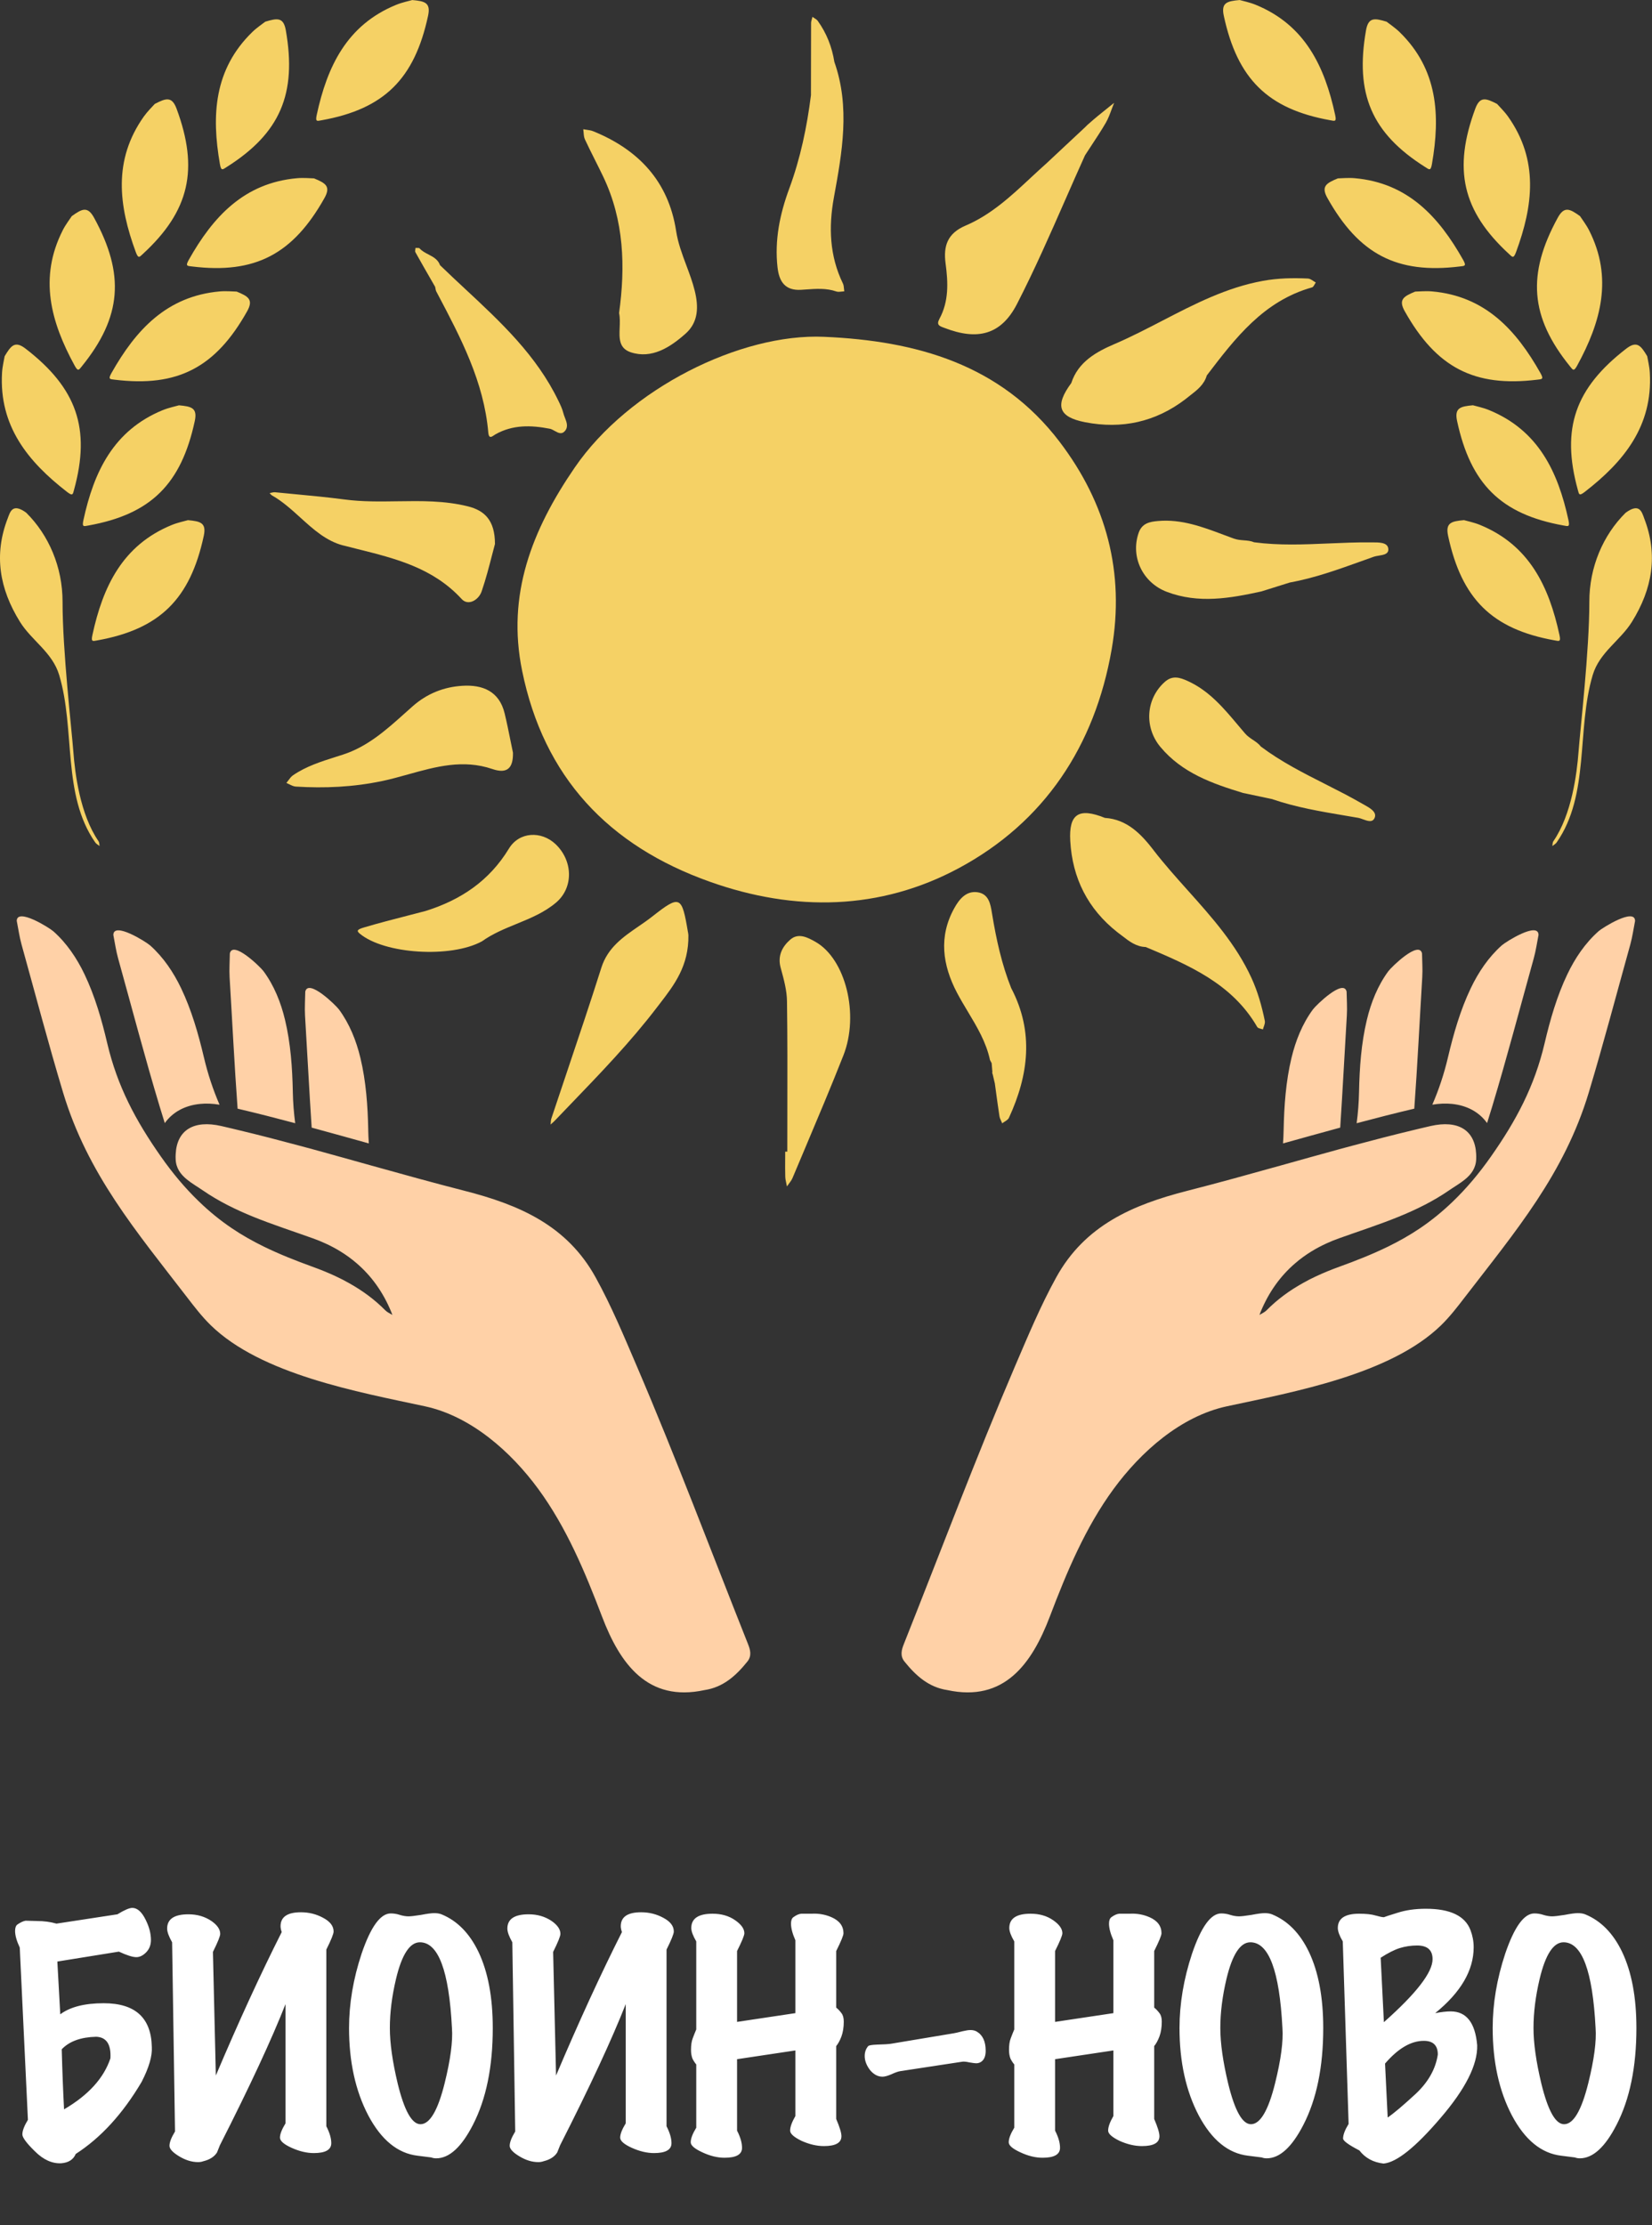 <svg width="98" height="132" viewBox="0 0 98 132" fill="none" xmlns="http://www.w3.org/2000/svg">
<rect x="0" y="0" width="98" height="132" fill="#333333" stroke="none"/>
<path d="M46.822 11.181C46.262 12.695 45.941 14.248 46.126 15.874L46.127 15.875C46.221 16.702 46.572 17.247 47.52 17.192C47.622 17.186 47.723 17.178 47.825 17.171C48.422 17.129 49.023 17.086 49.613 17.29C49.71 17.323 49.823 17.309 49.935 17.296C49.986 17.29 50.035 17.284 50.084 17.282C50.076 17.232 50.071 17.18 50.067 17.128C50.057 17.017 50.047 16.906 50.001 16.812C49.209 15.18 49.15 13.467 49.466 11.728C49.957 9.041 50.443 6.36 49.496 3.672C49.354 2.785 49.036 1.969 48.511 1.239C48.462 1.17 48.385 1.122 48.307 1.073C48.27 1.05 48.232 1.026 48.197 1C48.188 1.038 48.177 1.076 48.166 1.114C48.141 1.202 48.115 1.29 48.115 1.38C48.11 2.446 48.109 3.511 48.109 4.577V4.579C48.108 4.934 48.108 5.29 48.108 5.645C47.87 7.534 47.483 9.39 46.822 11.181Z" fill="#F5D165"/>
<path d="M55.724 18.923C56.295 17.879 56.245 16.755 56.094 15.627C55.956 14.595 56.199 13.844 57.279 13.383C58.789 12.74 59.97 11.64 61.149 10.541C61.467 10.246 61.784 9.95 62.107 9.664C62.484 9.311 62.861 8.959 63.237 8.606L63.285 8.562C63.647 8.223 64.009 7.884 64.372 7.545C64.394 7.523 64.416 7.501 64.439 7.479L64.477 7.441C64.488 7.43 64.5 7.419 64.511 7.407C64.571 7.356 64.631 7.303 64.69 7.251C64.84 7.12 64.99 6.988 65.144 6.864C65.352 6.692 65.564 6.523 65.775 6.355C65.881 6.27 65.987 6.186 66.092 6.101C66.04 6.227 65.993 6.354 65.946 6.481C65.844 6.757 65.743 7.033 65.598 7.285C65.332 7.742 65.04 8.185 64.748 8.628L64.748 8.628C64.619 8.824 64.491 9.019 64.364 9.215C63.968 10.091 63.582 10.97 63.196 11.85L63.195 11.851C62.282 13.932 61.368 16.012 60.332 18.029C59.379 19.885 57.968 20.203 56.025 19.451C56.015 19.448 56.006 19.444 55.996 19.44L55.963 19.428C55.732 19.341 55.537 19.268 55.726 18.923H55.724Z" fill="#F5D165"/>
<path d="M66.126 20.404C67.085 19.991 68.015 19.509 68.945 19.028C70.852 18.04 72.758 17.053 74.922 16.66C75.816 16.498 76.7 16.481 77.592 16.523C77.699 16.528 77.804 16.598 77.909 16.668C77.957 16.7 78.006 16.733 78.055 16.759C78.031 16.791 78.009 16.829 77.987 16.868C77.942 16.95 77.896 17.03 77.834 17.048C74.96 17.852 73.274 20.061 71.589 22.272C71.433 22.815 71.022 23.133 70.611 23.451C70.517 23.523 70.423 23.596 70.333 23.671L70.326 23.677C68.548 25.035 66.549 25.47 64.369 25.046C62.785 24.736 62.563 24.061 63.551 22.722C63.962 21.457 65.044 20.868 66.124 20.404H66.126Z" fill="#F5D165"/>
<path d="M80.738 33.297C79.358 33.792 77.977 34.288 76.527 34.553C76.527 34.553 76.527 34.553 76.527 34.552C76.527 34.552 76.527 34.552 76.527 34.552C76.528 34.551 76.528 34.551 76.528 34.55L76.325 34.614C75.826 34.772 75.327 34.929 74.827 35.084C72.959 35.493 71.1 35.821 69.22 35.109C67.796 34.57 67.055 33.05 67.543 31.618C67.743 31.035 68.2 30.948 68.709 30.905C70.091 30.786 71.343 31.257 72.587 31.724C72.788 31.799 72.989 31.875 73.189 31.948C73.39 32.02 73.59 32.036 73.787 32.052C73.996 32.068 74.201 32.084 74.398 32.168C75.876 32.364 77.353 32.3 78.831 32.237C79.652 32.202 80.474 32.166 81.295 32.176C81.335 32.176 81.378 32.176 81.421 32.175C81.804 32.174 82.287 32.172 82.351 32.514C82.417 32.86 82.093 32.913 81.79 32.962C81.683 32.979 81.579 32.996 81.496 33.025H81.498C81.244 33.115 80.991 33.206 80.738 33.297L80.738 33.297Z" fill="#F5D165"/>
<path d="M47.752 68.129C47.506 68.71 47.261 69.29 47.017 69.872C46.965 69.996 46.882 70.108 46.798 70.22C46.759 70.273 46.719 70.326 46.683 70.38C46.672 70.32 46.659 70.26 46.646 70.199C46.616 70.064 46.587 69.928 46.583 69.794C46.573 69.451 46.576 69.108 46.578 68.765L46.578 68.764C46.579 68.614 46.58 68.464 46.58 68.315H46.704C46.704 67.532 46.706 66.749 46.707 65.966C46.712 63.775 46.716 61.584 46.686 59.394C46.678 58.755 46.503 58.112 46.332 57.485L46.308 57.399C46.117 56.693 46.41 56.149 46.879 55.739C47.359 55.318 47.908 55.604 48.384 55.875C50.155 56.886 50.991 60.168 50.031 62.61V62.609C49.301 64.461 48.526 66.295 47.752 68.129Z" fill="#F5D165"/>
<path d="M79.802 48.383C80.056 48.426 80.31 48.469 80.564 48.513L80.562 48.511C80.649 48.526 80.748 48.563 80.85 48.6C81.137 48.705 81.444 48.817 81.558 48.484C81.671 48.153 81.25 47.919 80.915 47.733L80.914 47.732C80.893 47.72 80.872 47.709 80.851 47.697L80.827 47.684L80.804 47.671C80.093 47.26 79.36 46.889 78.627 46.517C77.308 45.85 75.99 45.182 74.799 44.287C74.668 44.118 74.498 44.004 74.325 43.888C74.16 43.778 73.993 43.666 73.854 43.503C73.716 43.343 73.579 43.18 73.442 43.017L73.442 43.017C72.587 41.999 71.726 40.974 70.463 40.4C69.998 40.189 69.559 40.04 69.097 40.451C67.968 41.459 67.865 43.147 68.841 44.313C70.13 45.855 71.911 46.48 73.739 47.038C74.178 47.132 74.617 47.224 75.056 47.316L75.483 47.406C75.483 47.408 75.482 47.408 75.481 47.408C75.481 47.408 75.48 47.408 75.48 47.409C76.886 47.891 78.344 48.137 79.802 48.383Z" fill="#F5D165"/>
<path d="M70.462 52.817C69.765 52.038 69.068 51.258 68.43 50.433L68.432 50.431C67.714 49.503 66.874 48.602 65.544 48.517C63.999 47.893 63.398 48.276 63.49 49.883C63.615 52.095 64.533 53.92 66.291 55.304L66.297 55.309C66.393 55.378 66.486 55.45 66.58 55.523L66.58 55.523C66.989 55.841 67.4 56.16 67.967 56.177C70.529 57.259 73.091 58.343 74.583 60.923C74.616 60.98 74.707 61.004 74.798 61.028C74.84 61.04 74.882 61.051 74.919 61.065C74.932 61.01 74.952 60.954 74.972 60.898C75.013 60.78 75.054 60.663 75.032 60.559C74.853 59.686 74.617 58.835 74.239 58.011C73.323 56.015 71.893 54.416 70.462 52.817Z" fill="#F5D165"/>
<path d="M59.993 58.627C61.343 61.212 61.021 63.769 59.853 66.306C59.809 66.403 59.702 66.471 59.595 66.539C59.546 66.571 59.496 66.602 59.453 66.637C59.435 66.593 59.415 66.549 59.395 66.505C59.35 66.407 59.304 66.31 59.289 66.208C59.212 65.711 59.144 65.214 59.077 64.717C59.056 64.568 59.036 64.419 59.016 64.27C59.001 64.209 58.987 64.147 58.972 64.086L58.972 64.084C58.943 63.962 58.914 63.84 58.887 63.719C58.861 63.677 58.856 63.631 58.87 63.587C58.856 63.414 58.842 63.241 58.827 63.068C58.793 63.005 58.761 62.944 58.728 62.881C58.502 61.822 57.96 60.918 57.417 60.013C57.195 59.643 56.973 59.273 56.772 58.891C55.91 57.25 55.671 55.555 56.616 53.862C56.897 53.358 57.302 52.833 57.983 52.927C58.657 53.021 58.757 53.626 58.843 54.156L58.854 54.222C59.101 55.725 59.425 57.209 59.991 58.627H59.993Z" fill="#F5D165"/>
<path d="M65.946 38.52C66.738 33.968 65.63 29.849 62.859 26.209V26.208C59.356 21.609 54.362 20.217 48.886 19.98C43.945 19.761 37.312 23.039 34.093 27.736C31.551 31.445 30.052 35.281 30.973 39.789C32.257 46.094 36.085 50.162 42.107 52.304C47.158 54.101 52.222 54.001 56.881 51.497C61.957 48.769 64.949 44.251 65.946 38.52Z" fill="#F5D165"/>
<path d="M32.986 53.541C32.295 54.128 31.469 54.466 30.641 54.806C29.931 55.097 29.219 55.389 28.591 55.839C26.746 56.848 22.799 56.599 21.343 55.384C21.159 55.229 21.148 55.147 21.59 55.017C22.46 54.758 23.339 54.532 24.218 54.306C24.562 54.218 24.907 54.129 25.251 54.038C27.333 53.384 29.024 52.258 30.189 50.341C30.801 49.33 32.114 49.28 32.952 50.07C33.991 51.053 34.038 52.648 32.986 53.542V53.541Z" fill="#F5D165"/>
<path d="M24.637 14.798C24.628 14.861 24.619 14.924 24.645 14.969V14.966C24.976 15.562 25.317 16.153 25.658 16.745L25.814 17.017C25.822 17.048 25.828 17.08 25.833 17.112C25.844 17.174 25.854 17.236 25.882 17.29L25.951 17.421C27.329 20.032 28.708 22.644 28.967 25.666C28.999 26.033 29.166 25.917 29.31 25.818C29.34 25.797 29.369 25.777 29.395 25.762C30.423 25.187 31.5 25.217 32.614 25.433C32.71 25.451 32.807 25.506 32.904 25.561C33.109 25.676 33.314 25.792 33.509 25.571C33.725 25.326 33.617 25.048 33.512 24.777C33.476 24.684 33.441 24.592 33.418 24.502C33.357 24.254 33.243 24.017 33.131 23.786C31.834 21.089 29.711 19.111 27.588 17.134C27.089 16.669 26.591 16.205 26.103 15.731C25.982 15.389 25.698 15.241 25.414 15.093C25.224 14.993 25.033 14.893 24.891 14.735C24.864 14.704 24.799 14.707 24.735 14.709C24.704 14.71 24.673 14.711 24.647 14.709C24.646 14.737 24.642 14.767 24.637 14.798Z" fill="#F5D165"/>
<path d="M34.621 7.866C34.616 7.799 34.611 7.732 34.601 7.667C34.665 7.68 34.73 7.689 34.794 7.698C34.93 7.717 35.066 7.735 35.189 7.785C37.883 8.88 39.656 10.762 40.108 13.698C40.217 14.412 40.466 15.076 40.714 15.739C40.9 16.235 41.086 16.731 41.213 17.247C41.443 18.181 41.443 19.104 40.671 19.79C39.757 20.604 38.661 21.309 37.417 20.897C36.709 20.661 36.734 20.063 36.76 19.432C36.772 19.141 36.784 18.844 36.725 18.571C37.101 15.845 37.032 13.084 35.78 10.471C35.618 10.131 35.449 9.794 35.28 9.458C35.083 9.064 34.886 8.671 34.7 8.272C34.643 8.15 34.632 8.008 34.621 7.866Z" fill="#F5D165"/>
<path d="M40.844 55.523C40.841 55.488 40.832 55.402 40.817 55.315L40.814 55.313C40.449 53.13 40.35 53.065 38.687 54.372C38.428 54.576 38.153 54.765 37.878 54.953C36.967 55.58 36.053 56.208 35.674 57.402C35.029 59.438 34.348 61.462 33.667 63.487C33.347 64.439 33.026 65.392 32.709 66.346C32.683 66.423 32.677 66.507 32.671 66.592C32.668 66.631 32.665 66.67 32.66 66.709C32.685 66.686 32.71 66.665 32.734 66.643L32.737 66.64L32.738 66.64C32.798 66.587 32.858 66.534 32.913 66.476C33.227 66.148 33.541 65.822 33.855 65.495L33.856 65.495L33.857 65.493C35.631 63.65 37.406 61.806 38.96 59.772C39.022 59.691 39.084 59.61 39.147 59.529L39.148 59.528C39.993 58.431 40.868 57.295 40.837 55.467C40.841 55.493 40.843 55.513 40.844 55.523Z" fill="#F5D165"/>
<path d="M20.364 32.358C19.353 32.096 18.586 31.4 17.814 30.699C17.282 30.218 16.749 29.733 16.131 29.386C16.093 29.365 16.065 29.331 16.037 29.297C16.023 29.281 16.01 29.265 15.996 29.25C16.031 29.244 16.067 29.236 16.102 29.228C16.174 29.211 16.247 29.195 16.317 29.201C16.705 29.24 17.093 29.276 17.482 29.313C18.471 29.406 19.461 29.5 20.446 29.63C21.487 29.767 22.536 29.752 23.585 29.736C24.98 29.715 26.375 29.694 27.749 30.035C28.746 30.282 29.362 30.862 29.362 32.27C29.307 32.471 29.25 32.693 29.188 32.932C29.022 33.577 28.826 34.337 28.573 35.078C28.395 35.599 27.774 35.956 27.39 35.538C25.692 33.688 23.469 33.133 21.204 32.568C20.925 32.498 20.645 32.429 20.366 32.356L20.364 32.358Z" fill="#F5D165"/>
<path d="M17.549 46.66C19.267 46.766 20.969 46.689 22.666 46.331L22.664 46.333C23.189 46.222 23.71 46.077 24.232 45.931C25.851 45.48 27.473 45.027 29.205 45.618C30.098 45.922 30.448 45.558 30.43 44.649C30.378 44.405 30.329 44.161 30.28 43.917C30.173 43.384 30.065 42.85 29.937 42.322C29.619 41 28.628 40.605 27.424 40.682C26.328 40.749 25.332 41.144 24.485 41.891C24.328 42.03 24.171 42.171 24.014 42.311C22.914 43.297 21.811 44.285 20.355 44.759C20.213 44.805 20.07 44.85 19.927 44.896C19.041 45.177 18.155 45.458 17.378 45.993C17.271 46.067 17.19 46.178 17.108 46.29C17.07 46.343 17.032 46.395 16.99 46.444C17.049 46.468 17.107 46.497 17.165 46.526C17.292 46.59 17.419 46.653 17.549 46.66Z" fill="#F5D165"/>
<path d="M91.268 55.461C91.177 55.923 91.112 56.396 90.985 56.849C90.171 59.777 89.399 62.724 88.522 65.633C88.422 65.966 88.32 66.295 88.217 66.621C87.759 65.979 87.041 65.575 86.13 65.483C85.767 65.447 85.38 65.462 84.968 65.529C85.351 64.647 85.662 63.719 85.899 62.711C86.227 61.322 86.631 59.913 87.248 58.623C87.701 57.673 88.303 56.778 89.093 56.075C89.335 55.86 91.261 54.651 91.268 55.459V55.461ZM80.48 66.629C81.613 66.327 82.756 66.034 83.898 65.766C84.088 63.171 84.213 60.57 84.371 57.972C84.4 57.502 84.365 57.027 84.357 56.556C84.181 55.767 82.549 57.353 82.359 57.612C81.731 58.465 81.332 59.466 81.087 60.489C80.751 61.881 80.65 63.343 80.621 64.77C80.608 65.411 80.56 66.028 80.479 66.629H80.48ZM76.114 67.827C77.23 67.517 78.361 67.2 79.504 66.89C79.651 64.673 79.762 62.455 79.897 60.241C79.926 59.769 79.891 59.295 79.883 58.823C79.707 58.035 78.075 59.621 77.885 59.88C77.257 60.732 76.858 61.735 76.613 62.756C76.278 64.148 76.177 65.61 76.147 67.037C76.141 67.307 76.131 67.569 76.112 67.827H76.114ZM94.822 55.248C94.032 55.949 93.43 56.846 92.977 57.796C92.36 59.086 91.956 60.495 91.63 61.884C91.028 64.444 89.941 66.477 88.447 68.605C87.762 69.582 87.01 70.484 86.165 71.295C85.573 71.863 84.936 72.387 84.241 72.857C83.631 73.27 82.993 73.629 82.338 73.949C81.402 74.406 80.431 74.788 79.448 75.144C78.978 75.314 78.521 75.5 78.075 75.708C77.806 75.833 77.541 75.968 77.284 76.115C76.504 76.55 75.777 77.075 75.131 77.732C75.017 77.847 74.854 77.913 74.714 78.001C74.721 77.985 74.727 77.968 74.733 77.951C74.75 77.905 74.766 77.861 74.785 77.816C75.269 76.646 75.954 75.691 76.832 74.938C77.133 74.677 77.457 74.442 77.804 74.229C78.084 74.057 78.38 73.901 78.688 73.76C78.928 73.649 79.176 73.547 79.433 73.457C80.618 73.033 81.819 72.646 82.981 72.173C84.017 71.75 85.025 71.258 85.963 70.611C86.271 70.398 86.617 70.201 86.908 69.962C87.272 69.663 87.551 69.299 87.571 68.758C87.576 68.654 87.574 68.555 87.569 68.458C87.497 67.04 86.502 66.42 84.859 66.797C84.668 66.841 84.475 66.886 84.282 66.932C84.121 66.97 83.961 67.007 83.8 67.048C82.613 67.333 81.43 67.639 80.249 67.956C79.971 68.029 79.69 68.106 79.413 68.181C78.265 68.495 77.118 68.817 75.971 69.138C74.126 69.652 72.283 70.167 70.427 70.64C67.195 71.467 64.361 72.687 62.66 75.769C61.718 77.476 60.976 79.268 60.209 81.053C57.882 86.493 55.804 92.031 53.618 97.524C53.483 97.86 53.383 98.221 53.651 98.558C54.322 99.392 55.084 100.089 56.202 100.256C59.561 100.981 61.206 98.715 62.279 95.891C63.283 93.246 64.389 90.604 66.062 88.323C67.676 86.122 70.041 84.011 72.784 83.421C76.758 82.567 82.501 81.529 85.493 78.609C86.005 78.109 86.444 77.541 86.88 76.972C89.918 73.025 92.796 69.639 94.251 64.802C95.125 61.894 95.9 58.947 96.715 56.02C96.84 55.566 96.904 55.093 96.996 54.631C96.99 53.823 95.062 55.032 94.82 55.246L94.822 55.248Z" fill="#FFD1A7"/>
<path d="M8.9 56.076C9.69 56.779 10.291 57.675 10.745 58.624C11.362 59.915 11.766 61.323 12.094 62.712C12.331 63.721 12.642 64.649 13.024 65.531C12.613 65.463 12.225 65.448 11.862 65.485C10.951 65.577 10.233 65.981 9.775 66.622C9.671 66.296 9.57 65.966 9.471 65.635C8.593 62.726 7.822 59.779 7.007 56.851C6.88 56.398 6.816 55.925 6.724 55.462C6.732 54.654 8.658 55.864 8.9 56.078V56.076ZM17.371 64.77C17.342 63.343 17.241 61.881 16.906 60.489C16.661 59.466 16.261 58.463 15.633 57.612C15.442 57.353 13.811 55.767 13.635 56.556C13.629 57.029 13.594 57.503 13.621 57.972C13.779 60.569 13.905 63.171 14.095 65.766C15.237 66.034 16.379 66.327 17.512 66.629C17.432 66.028 17.383 65.411 17.37 64.77H17.371ZM21.845 67.037C21.816 65.61 21.715 64.148 21.38 62.756C21.136 61.735 20.735 60.731 20.107 59.88C19.916 59.621 18.285 58.035 18.109 58.823C18.103 59.296 18.068 59.771 18.095 60.241C18.23 62.455 18.342 64.673 18.489 66.89C19.631 67.2 20.762 67.517 21.879 67.827C21.86 67.567 21.85 67.305 21.843 67.037H21.845ZM0.995 54.631C1.087 55.093 1.151 55.566 1.276 56.02C2.091 58.947 2.864 61.894 3.74 64.802C5.196 69.64 8.073 73.027 11.111 76.972C11.547 77.539 11.986 78.109 12.498 78.609C15.489 81.531 21.231 82.567 25.207 83.421C27.948 84.011 30.315 86.124 31.929 88.322C33.602 90.604 34.706 93.246 35.712 95.891C36.785 98.715 38.431 100.981 41.789 100.256C42.907 100.09 43.669 99.394 44.34 98.558C44.608 98.221 44.508 97.861 44.373 97.524C42.188 92.031 40.111 86.493 37.782 81.053C37.015 79.266 36.274 77.476 35.331 75.769C33.63 72.687 30.797 71.467 27.564 70.64C25.708 70.165 23.864 69.652 22.02 69.138C20.873 68.818 19.727 68.495 18.578 68.181C18.299 68.106 18.019 68.029 17.742 67.956C16.561 67.639 15.379 67.331 14.191 67.048C14.03 67.007 13.87 66.97 13.709 66.932C13.516 66.886 13.325 66.841 13.132 66.797C11.489 66.42 10.493 67.04 10.422 68.458C10.415 68.555 10.415 68.654 10.42 68.758C10.438 69.299 10.719 69.662 11.083 69.962C11.375 70.202 11.722 70.4 12.028 70.611C12.965 71.258 13.974 71.75 15.01 72.173C16.174 72.646 17.374 73.033 18.558 73.457C18.815 73.549 19.063 73.65 19.303 73.76C19.611 73.9 19.907 74.057 20.187 74.229C20.534 74.442 20.857 74.677 21.159 74.938C22.036 75.691 22.722 76.646 23.206 77.816C23.224 77.861 23.241 77.905 23.258 77.951C23.264 77.968 23.27 77.985 23.276 78.001C23.137 77.913 22.973 77.847 22.86 77.732C22.212 77.075 21.485 76.55 20.707 76.115C20.45 75.968 20.185 75.833 19.916 75.708C19.47 75.498 19.011 75.314 18.542 75.144C17.559 74.788 16.589 74.406 15.653 73.949C14.998 73.629 14.358 73.269 13.75 72.857C13.055 72.388 12.418 71.865 11.826 71.295C10.98 70.484 10.229 69.582 9.544 68.605C8.05 66.475 6.963 64.444 6.361 61.884C6.035 60.495 5.631 59.085 5.014 57.796C4.561 56.846 3.959 55.949 3.169 55.248C2.927 55.034 0.999 53.824 0.993 54.633L0.995 54.631Z" fill="#FFD1A7"/>
<path d="M1.561 30.419C2.895 31.743 3.712 33.642 3.711 35.694C3.708 38.605 4.254 43.28 4.351 44.582C4.447 45.885 4.75 48.31 5.845 49.902C5.895 49.975 5.887 50.091 5.906 50.187C5.82 50.117 5.712 50.062 5.65 49.974C3.673 47.143 4.48 43.292 3.512 40.047C3.107 38.69 1.876 38.004 1.183 36.885C-0.03 34.932 -0.38 32.907 0.461 30.739C0.598 30.386 0.726 29.803 1.563 30.419H1.561ZM0.121 22.111C-0.063 25.268 1.655 27.382 3.982 29.184C4.323 29.447 4.321 29.317 4.393 29.052C5.393 25.415 4.546 23.021 1.525 20.688C0.888 20.195 0.656 20.495 0.276 21.131C0.24 21.35 0.143 21.73 0.121 22.113V22.111ZM3.723 13.658C2.291 16.478 3.016 19.102 4.426 21.684C4.632 22.063 4.682 21.942 4.856 21.728C7.231 18.797 7.413 16.265 5.58 12.916C5.194 12.21 4.861 12.39 4.259 12.82C4.138 13.007 3.896 13.316 3.722 13.658H3.723ZM8.53 6.915C6.702 9.497 7.038 12.199 8.057 14.959C8.207 15.362 8.274 15.251 8.476 15.064C11.252 12.509 11.8 10.03 10.476 6.451C10.196 5.696 9.84 5.826 9.183 6.164C9.035 6.33 8.753 6.602 8.53 6.915ZM14.959 1.908C12.696 4.117 12.539 6.837 13.046 9.735C13.12 10.159 13.206 10.062 13.438 9.914C16.628 7.901 17.614 5.561 16.956 1.801C16.818 1.009 16.445 1.073 15.736 1.287C15.561 1.425 15.233 1.64 14.959 1.908ZM23.503 0.286C20.575 1.483 19.409 3.943 18.788 6.82C18.697 7.24 18.813 7.182 19.084 7.133C22.797 6.467 24.59 4.67 25.394 0.938C25.563 0.151 25.193 0.069 24.457 0.002C24.244 0.064 23.859 0.14 23.503 0.286ZM10.196 31.139C7.268 32.336 6.102 34.797 5.481 37.673C5.39 38.093 5.506 38.035 5.777 37.987C9.49 37.32 11.284 35.523 12.087 31.792C12.257 31.006 11.886 30.924 11.15 30.856C10.937 30.919 10.553 30.994 10.196 31.14V31.139ZM9.663 24.325C6.735 25.523 5.569 27.983 4.947 30.86C4.856 31.28 4.972 31.222 5.244 31.173C8.957 30.506 10.75 28.71 11.554 24.978C11.723 24.192 11.353 24.11 10.617 24.043C10.403 24.106 10.019 24.181 9.663 24.327V24.325ZM13.044 17.286C9.893 17.564 8.053 19.571 6.609 22.135C6.399 22.51 6.526 22.489 6.801 22.523C10.545 22.982 12.789 21.796 14.659 18.468C15.053 17.766 14.723 17.579 14.041 17.297C13.818 17.294 13.429 17.253 13.046 17.286H13.044ZM17.631 10.57C14.48 10.848 12.639 12.855 11.196 15.419C10.986 15.794 11.113 15.773 11.387 15.806C15.131 16.266 17.375 15.08 19.246 11.752C19.64 11.05 19.31 10.863 18.628 10.581C18.405 10.578 18.015 10.537 17.633 10.57H17.631Z" fill="#F5D165"/>
<path d="M97.533 30.739C98.374 32.907 98.024 34.932 96.811 36.885C96.117 38.004 94.887 38.69 94.482 40.047C93.515 43.291 94.32 47.141 92.343 49.974C92.282 50.062 92.174 50.117 92.088 50.187C92.106 50.092 92.097 49.975 92.149 49.902C93.242 48.31 93.545 45.885 93.643 44.582C93.74 43.28 94.286 38.603 94.283 35.694C94.28 33.642 95.097 31.743 96.433 30.419C97.269 29.803 97.398 30.386 97.534 30.739H97.533ZM97.715 21.129C97.336 20.494 97.103 20.195 96.466 20.687C93.445 23.021 92.597 25.413 93.597 29.05C93.671 29.316 93.668 29.446 94.008 29.182C96.335 27.381 98.052 25.267 97.87 22.11C97.848 21.725 97.751 21.347 97.715 21.128V21.129ZM93.73 12.82C93.129 12.39 92.795 12.21 92.409 12.916C90.578 16.265 90.76 18.797 93.133 21.729C93.305 21.942 93.357 22.063 93.562 21.685C94.973 19.102 95.698 16.478 94.266 13.658C94.091 13.316 93.85 13.007 93.729 12.82H93.73ZM88.808 6.164C88.15 5.826 87.794 5.696 87.515 6.451C86.191 10.032 86.74 12.509 89.514 15.064C89.716 15.251 89.784 15.362 89.933 14.959C90.953 12.199 91.289 9.497 89.461 6.915C89.238 6.602 88.955 6.332 88.808 6.164ZM82.255 1.287C81.547 1.073 81.174 1.009 81.034 1.801C80.377 5.561 81.362 7.901 84.552 9.914C84.784 10.062 84.871 10.159 84.945 9.735C85.45 6.837 85.294 4.118 83.032 1.908C82.757 1.64 82.429 1.425 82.255 1.287ZM73.535 0.002C72.799 0.069 72.429 0.151 72.598 0.937C73.402 4.668 75.195 6.465 78.908 7.132C79.179 7.181 79.296 7.239 79.204 6.818C78.583 3.942 77.417 1.481 74.489 0.284C74.133 0.138 73.748 0.063 73.535 0V0.002ZM86.842 30.855C86.106 30.922 85.735 31.004 85.905 31.79C86.708 35.522 88.502 37.318 92.215 37.985C92.486 38.034 92.602 38.092 92.511 37.671C91.89 34.795 90.724 32.335 87.796 31.137C87.44 30.991 87.055 30.916 86.842 30.853V30.855ZM87.375 24.041C86.639 24.109 86.269 24.191 86.438 24.977C87.242 28.708 89.035 30.505 92.748 31.172C93.02 31.221 93.136 31.279 93.045 30.858C92.423 27.982 91.257 25.521 88.329 24.324C87.973 24.178 87.589 24.103 87.375 24.04V24.041ZM83.953 17.297C83.269 17.58 82.939 17.766 83.335 18.468C85.205 21.796 87.449 22.982 91.193 22.523C91.466 22.489 91.595 22.51 91.385 22.135C89.941 19.571 88.1 17.564 84.949 17.286C84.566 17.252 84.177 17.294 83.954 17.297H83.953ZM79.366 10.581C78.682 10.864 78.352 11.05 78.748 11.752C80.618 15.08 82.862 16.266 86.606 15.806C86.879 15.773 87.008 15.794 86.798 15.419C85.354 12.855 83.513 10.848 80.362 10.57C79.98 10.536 79.591 10.578 79.368 10.581H79.366Z" fill="#F5D165"/>
<path d="M3.662 121.563C3.696 122.854 3.743 124.042 3.8 125.126C5.241 124.284 6.158 123.275 6.55 122.099C6.596 121.269 6.314 120.843 5.703 120.82C4.792 120.843 4.112 121.09 3.662 121.563ZM3.351 114.109L6.965 113.556C7.38 113.302 7.674 113.176 7.847 113.176C8.147 113.176 8.412 113.412 8.643 113.885C8.85 114.3 8.954 114.697 8.954 115.078C8.954 115.378 8.856 115.626 8.66 115.822C8.475 116.006 8.285 116.098 8.089 116.098C7.87 116.098 7.524 115.989 7.052 115.77L3.402 116.358L3.575 119.488C4.163 119.05 5.022 118.831 6.152 118.831C8.02 118.831 8.971 119.695 9.006 121.425C9.04 121.955 8.839 122.647 8.4 123.5C7.282 125.391 5.979 126.815 4.492 127.772C4.354 128.106 4.065 128.291 3.627 128.325C3.085 128.348 2.567 128.112 2.071 127.616C1.575 127.132 1.327 126.798 1.327 126.613C1.327 126.394 1.437 126.106 1.656 125.748L1.172 115.528C0.987 115.136 0.895 114.807 0.895 114.542C0.895 114.357 0.941 114.23 1.033 114.161C1.218 114.034 1.379 113.96 1.517 113.936C1.564 113.936 1.788 113.942 2.192 113.954C2.607 113.954 2.993 114.006 3.351 114.109ZM12.06 128.204C11.968 128.239 11.864 128.256 11.749 128.256C11.38 128.256 11.005 128.141 10.624 127.91C10.244 127.68 10.054 127.472 10.054 127.288C10.054 127.08 10.163 126.798 10.382 126.44L10.21 115.216C10.014 114.87 9.915 114.599 9.915 114.403C9.915 113.838 10.336 113.556 11.178 113.556C11.697 113.556 12.152 113.689 12.544 113.954C12.89 114.196 13.063 114.45 13.063 114.715C13.063 114.853 12.919 115.21 12.631 115.787L12.804 123.12C14.152 119.938 15.455 117.101 16.712 114.611C16.666 114.473 16.643 114.357 16.643 114.265C16.643 113.712 17.046 113.435 17.854 113.435C18.326 113.435 18.764 113.544 19.168 113.764C19.583 113.983 19.79 114.254 19.79 114.576C19.79 114.715 19.646 115.072 19.358 115.649V126.129C19.554 126.509 19.652 126.844 19.652 127.132C19.652 127.524 19.306 127.72 18.614 127.72C18.199 127.72 17.761 127.616 17.3 127.409C16.839 127.201 16.608 126.999 16.608 126.803C16.608 126.596 16.718 126.313 16.937 125.956V118.883C16.118 120.969 14.821 123.76 13.046 127.253C12.988 127.403 12.93 127.547 12.873 127.685C12.711 127.939 12.44 128.112 12.06 128.204ZM23.179 113.504C23.364 113.504 23.542 113.533 23.715 113.591C23.9 113.648 24.073 113.677 24.234 113.677C24.372 113.677 24.62 113.648 24.978 113.591C25.335 113.521 25.595 113.487 25.756 113.487C25.929 113.487 26.073 113.51 26.188 113.556C27.122 113.936 27.854 114.68 28.385 115.787C28.95 116.974 29.232 118.479 29.232 120.301C29.232 122.607 28.84 124.52 28.056 126.042C27.376 127.368 26.65 128.031 25.877 128.031C25.773 128.031 25.675 128.014 25.583 127.979C25.572 127.979 25.301 127.945 24.77 127.876C23.594 127.737 22.62 126.942 21.848 125.489C21.087 124.036 20.706 122.307 20.706 120.301C20.706 118.86 20.954 117.39 21.45 115.891C21.992 114.3 22.568 113.504 23.179 113.504ZM24.909 115.216C24.309 115.216 23.836 115.943 23.491 117.395C23.248 118.421 23.127 119.39 23.127 120.301C23.127 121.2 23.283 122.301 23.594 123.604C23.986 125.206 24.436 126.008 24.943 126.008C25.497 126.008 25.975 125.195 26.379 123.569C26.724 122.174 26.869 121.085 26.811 120.301C26.638 116.911 26.004 115.216 24.909 115.216ZM32.242 128.204C32.15 128.239 32.046 128.256 31.931 128.256C31.562 128.256 31.187 128.141 30.807 127.91C30.426 127.68 30.236 127.472 30.236 127.288C30.236 127.08 30.346 126.798 30.564 126.44L30.392 115.216C30.196 114.87 30.098 114.599 30.098 114.403C30.098 113.838 30.518 113.556 31.36 113.556C31.879 113.556 32.334 113.689 32.726 113.954C33.072 114.196 33.245 114.45 33.245 114.715C33.245 114.853 33.101 115.21 32.813 115.787L32.986 123.12C34.335 119.938 35.638 117.101 36.894 114.611C36.848 114.473 36.825 114.357 36.825 114.265C36.825 113.712 37.228 113.435 38.036 113.435C38.508 113.435 38.946 113.544 39.35 113.764C39.765 113.983 39.972 114.254 39.972 114.576C39.972 114.715 39.828 115.072 39.54 115.649V126.129C39.736 126.509 39.834 126.844 39.834 127.132C39.834 127.524 39.488 127.72 38.797 127.72C38.382 127.72 37.943 127.616 37.482 127.409C37.021 127.201 36.79 126.999 36.79 126.803C36.79 126.596 36.9 126.313 37.119 125.956V118.883C36.3 120.969 35.003 123.76 33.228 127.253C33.17 127.403 33.112 127.547 33.055 127.685C32.894 127.939 32.623 128.112 32.242 128.204ZM47.183 121.632L43.724 122.151V126.388C43.92 126.769 44.019 127.109 44.019 127.409C44.019 127.801 43.673 127.997 42.981 127.997C42.554 127.997 42.11 127.887 41.649 127.668C41.2 127.46 40.975 127.264 40.975 127.08C40.975 126.861 41.084 126.573 41.303 126.215V122.462C41.223 122.37 41.148 122.255 41.078 122.117C41.021 121.967 40.992 121.794 40.992 121.598C40.992 121.31 41.027 121.079 41.096 120.906C41.165 120.722 41.234 120.549 41.303 120.387V115.164C41.107 114.83 41.009 114.565 41.009 114.369C41.009 113.804 41.43 113.521 42.272 113.521C42.791 113.521 43.234 113.648 43.603 113.902C43.972 114.156 44.157 114.415 44.157 114.68C44.157 114.807 44.013 115.159 43.724 115.735V119.938L47.183 119.419V115.095C47.01 114.703 46.924 114.375 46.924 114.109C46.924 113.925 46.97 113.798 47.062 113.729C47.235 113.602 47.391 113.533 47.529 113.521C47.737 113.521 47.944 113.521 48.152 113.521C48.567 113.498 48.959 113.568 49.328 113.729C49.8 113.936 50.037 114.254 50.037 114.68C50.037 114.807 49.893 115.159 49.605 115.735V119.09C49.72 119.182 49.824 119.292 49.916 119.419C50.008 119.534 50.054 119.701 50.054 119.92C50.054 120.255 50.008 120.549 49.916 120.802C49.824 121.044 49.72 121.235 49.605 121.373V125.696C49.812 126.181 49.916 126.521 49.916 126.717C49.916 127.109 49.57 127.305 48.878 127.305C48.452 127.305 48.008 127.201 47.547 126.994C47.097 126.774 46.872 126.573 46.872 126.388C46.872 126.169 46.976 125.881 47.183 125.524V121.632ZM58.248 122.272C58.156 122.353 58.041 122.393 57.903 122.393C57.845 122.393 57.712 122.376 57.505 122.341C57.309 122.295 57.153 122.284 57.038 122.307L53.406 122.86C53.268 122.883 53.089 122.947 52.87 123.05C52.651 123.143 52.478 123.189 52.351 123.189C52.075 123.189 51.827 123.056 51.608 122.791C51.4 122.514 51.296 122.238 51.296 121.961C51.296 121.73 51.365 121.534 51.504 121.373C51.55 121.327 51.723 121.298 52.023 121.286C52.438 121.275 52.714 121.258 52.853 121.235L56.588 120.612C56.669 120.6 56.842 120.56 57.107 120.491C57.303 120.445 57.459 120.422 57.574 120.422C57.712 120.422 57.833 120.451 57.937 120.508C58.295 120.716 58.473 121.096 58.473 121.65C58.473 121.938 58.398 122.145 58.248 122.272ZM66.048 121.632L62.589 122.151V126.388C62.785 126.769 62.883 127.109 62.883 127.409C62.883 127.801 62.537 127.997 61.846 127.997C61.419 127.997 60.975 127.887 60.514 127.668C60.064 127.46 59.84 127.264 59.84 127.08C59.84 126.861 59.949 126.573 60.168 126.215V122.462C60.087 122.37 60.013 122.255 59.943 122.117C59.886 121.967 59.857 121.794 59.857 121.598C59.857 121.31 59.891 121.079 59.961 120.906C60.03 120.722 60.099 120.549 60.168 120.387V115.164C59.972 114.83 59.874 114.565 59.874 114.369C59.874 113.804 60.295 113.521 61.137 113.521C61.655 113.521 62.099 113.648 62.468 113.902C62.837 114.156 63.022 114.415 63.022 114.68C63.022 114.807 62.877 115.159 62.589 115.735V119.938L66.048 119.419V115.095C65.875 114.703 65.789 114.375 65.789 114.109C65.789 113.925 65.835 113.798 65.927 113.729C66.1 113.602 66.256 113.533 66.394 113.521C66.602 113.521 66.809 113.521 67.017 113.521C67.432 113.498 67.824 113.568 68.193 113.729C68.665 113.936 68.902 114.254 68.902 114.68C68.902 114.807 68.757 115.159 68.469 115.735V119.09C68.585 119.182 68.688 119.292 68.781 119.419C68.873 119.534 68.919 119.701 68.919 119.92C68.919 120.255 68.873 120.549 68.781 120.802C68.688 121.044 68.585 121.235 68.469 121.373V125.696C68.677 126.181 68.781 126.521 68.781 126.717C68.781 127.109 68.435 127.305 67.743 127.305C67.316 127.305 66.873 127.201 66.411 126.994C65.962 126.774 65.737 126.573 65.737 126.388C65.737 126.169 65.841 125.881 66.048 125.524V121.632ZM72.444 113.504C72.628 113.504 72.807 113.533 72.98 113.591C73.164 113.648 73.337 113.677 73.499 113.677C73.637 113.677 73.885 113.648 74.242 113.591C74.6 113.521 74.859 113.487 75.021 113.487C75.194 113.487 75.338 113.51 75.453 113.556C76.387 113.936 77.119 114.68 77.649 115.787C78.214 116.974 78.497 118.479 78.497 120.301C78.497 122.607 78.105 124.52 77.321 126.042C76.641 127.368 75.914 128.031 75.142 128.031C75.038 128.031 74.94 128.014 74.848 127.979C74.836 127.979 74.565 127.945 74.035 127.876C72.859 127.737 71.885 126.942 71.112 125.489C70.351 124.036 69.971 122.307 69.971 120.301C69.971 118.86 70.219 117.39 70.714 115.891C71.256 114.3 71.833 113.504 72.444 113.504ZM74.173 115.216C73.574 115.216 73.101 115.943 72.755 117.395C72.513 118.421 72.392 119.39 72.392 120.301C72.392 121.2 72.548 122.301 72.859 123.604C73.251 125.206 73.701 126.008 74.208 126.008C74.761 126.008 75.24 125.195 75.643 123.569C75.989 122.174 76.133 121.085 76.076 120.301C75.903 116.911 75.269 115.216 74.173 115.216ZM82.164 122.411L82.32 125.61C82.677 125.368 83.23 124.901 83.98 124.209C84.729 123.506 85.167 122.728 85.294 121.874C85.294 121.333 85.017 121.062 84.464 121.062C83.703 121.062 82.936 121.511 82.164 122.411ZM80.642 127.564C79.996 127.23 79.674 126.994 79.674 126.855C79.674 126.636 79.783 126.348 80.002 125.99L79.656 115.164C79.46 114.83 79.362 114.565 79.362 114.369C79.362 113.804 79.783 113.521 80.625 113.521C81.04 113.521 81.362 113.556 81.593 113.625C81.835 113.694 82.002 113.729 82.095 113.729C82.141 113.706 82.406 113.619 82.89 113.47C83.386 113.308 83.951 113.227 84.585 113.227C86.026 113.227 86.908 113.648 87.231 114.49C87.358 114.824 87.421 115.164 87.421 115.51C87.421 116.882 86.66 118.185 85.138 119.419C85.507 119.35 85.813 119.315 86.055 119.315C86.989 119.315 87.513 119.984 87.629 121.321C87.663 122.474 86.937 123.915 85.45 125.645C83.974 127.374 82.85 128.273 82.077 128.342C81.466 128.273 80.988 128.014 80.642 127.564ZM81.904 116.133L82.095 119.955C84.02 118.248 84.983 117.003 84.983 116.219C84.983 115.677 84.677 115.406 84.066 115.406C83.709 115.406 83.363 115.458 83.028 115.562C82.706 115.666 82.331 115.856 81.904 116.133ZM91.022 113.504C91.206 113.504 91.385 113.533 91.558 113.591C91.742 113.648 91.915 113.677 92.076 113.677C92.215 113.677 92.463 113.648 92.82 113.591C93.177 113.521 93.437 113.487 93.598 113.487C93.771 113.487 93.915 113.51 94.031 113.556C94.965 113.936 95.697 114.68 96.227 115.787C96.792 116.974 97.075 118.479 97.075 120.301C97.075 122.607 96.683 124.52 95.898 126.042C95.218 127.368 94.492 128.031 93.719 128.031C93.616 128.031 93.518 128.014 93.425 127.979C93.414 127.979 93.143 127.945 92.613 127.876C91.437 127.737 90.462 126.942 89.69 125.489C88.929 124.036 88.549 122.307 88.549 120.301C88.549 118.86 88.796 117.39 89.292 115.891C89.834 114.3 90.41 113.504 91.022 113.504ZM92.751 115.216C92.151 115.216 91.679 115.943 91.333 117.395C91.091 118.421 90.97 119.39 90.97 120.301C90.97 121.2 91.125 122.301 91.437 123.604C91.829 125.206 92.278 126.008 92.785 126.008C93.339 126.008 93.817 125.195 94.221 123.569C94.567 122.174 94.711 121.085 94.653 120.301C94.48 116.911 93.846 115.216 92.751 115.216Z" fill="white"/>
</svg>
